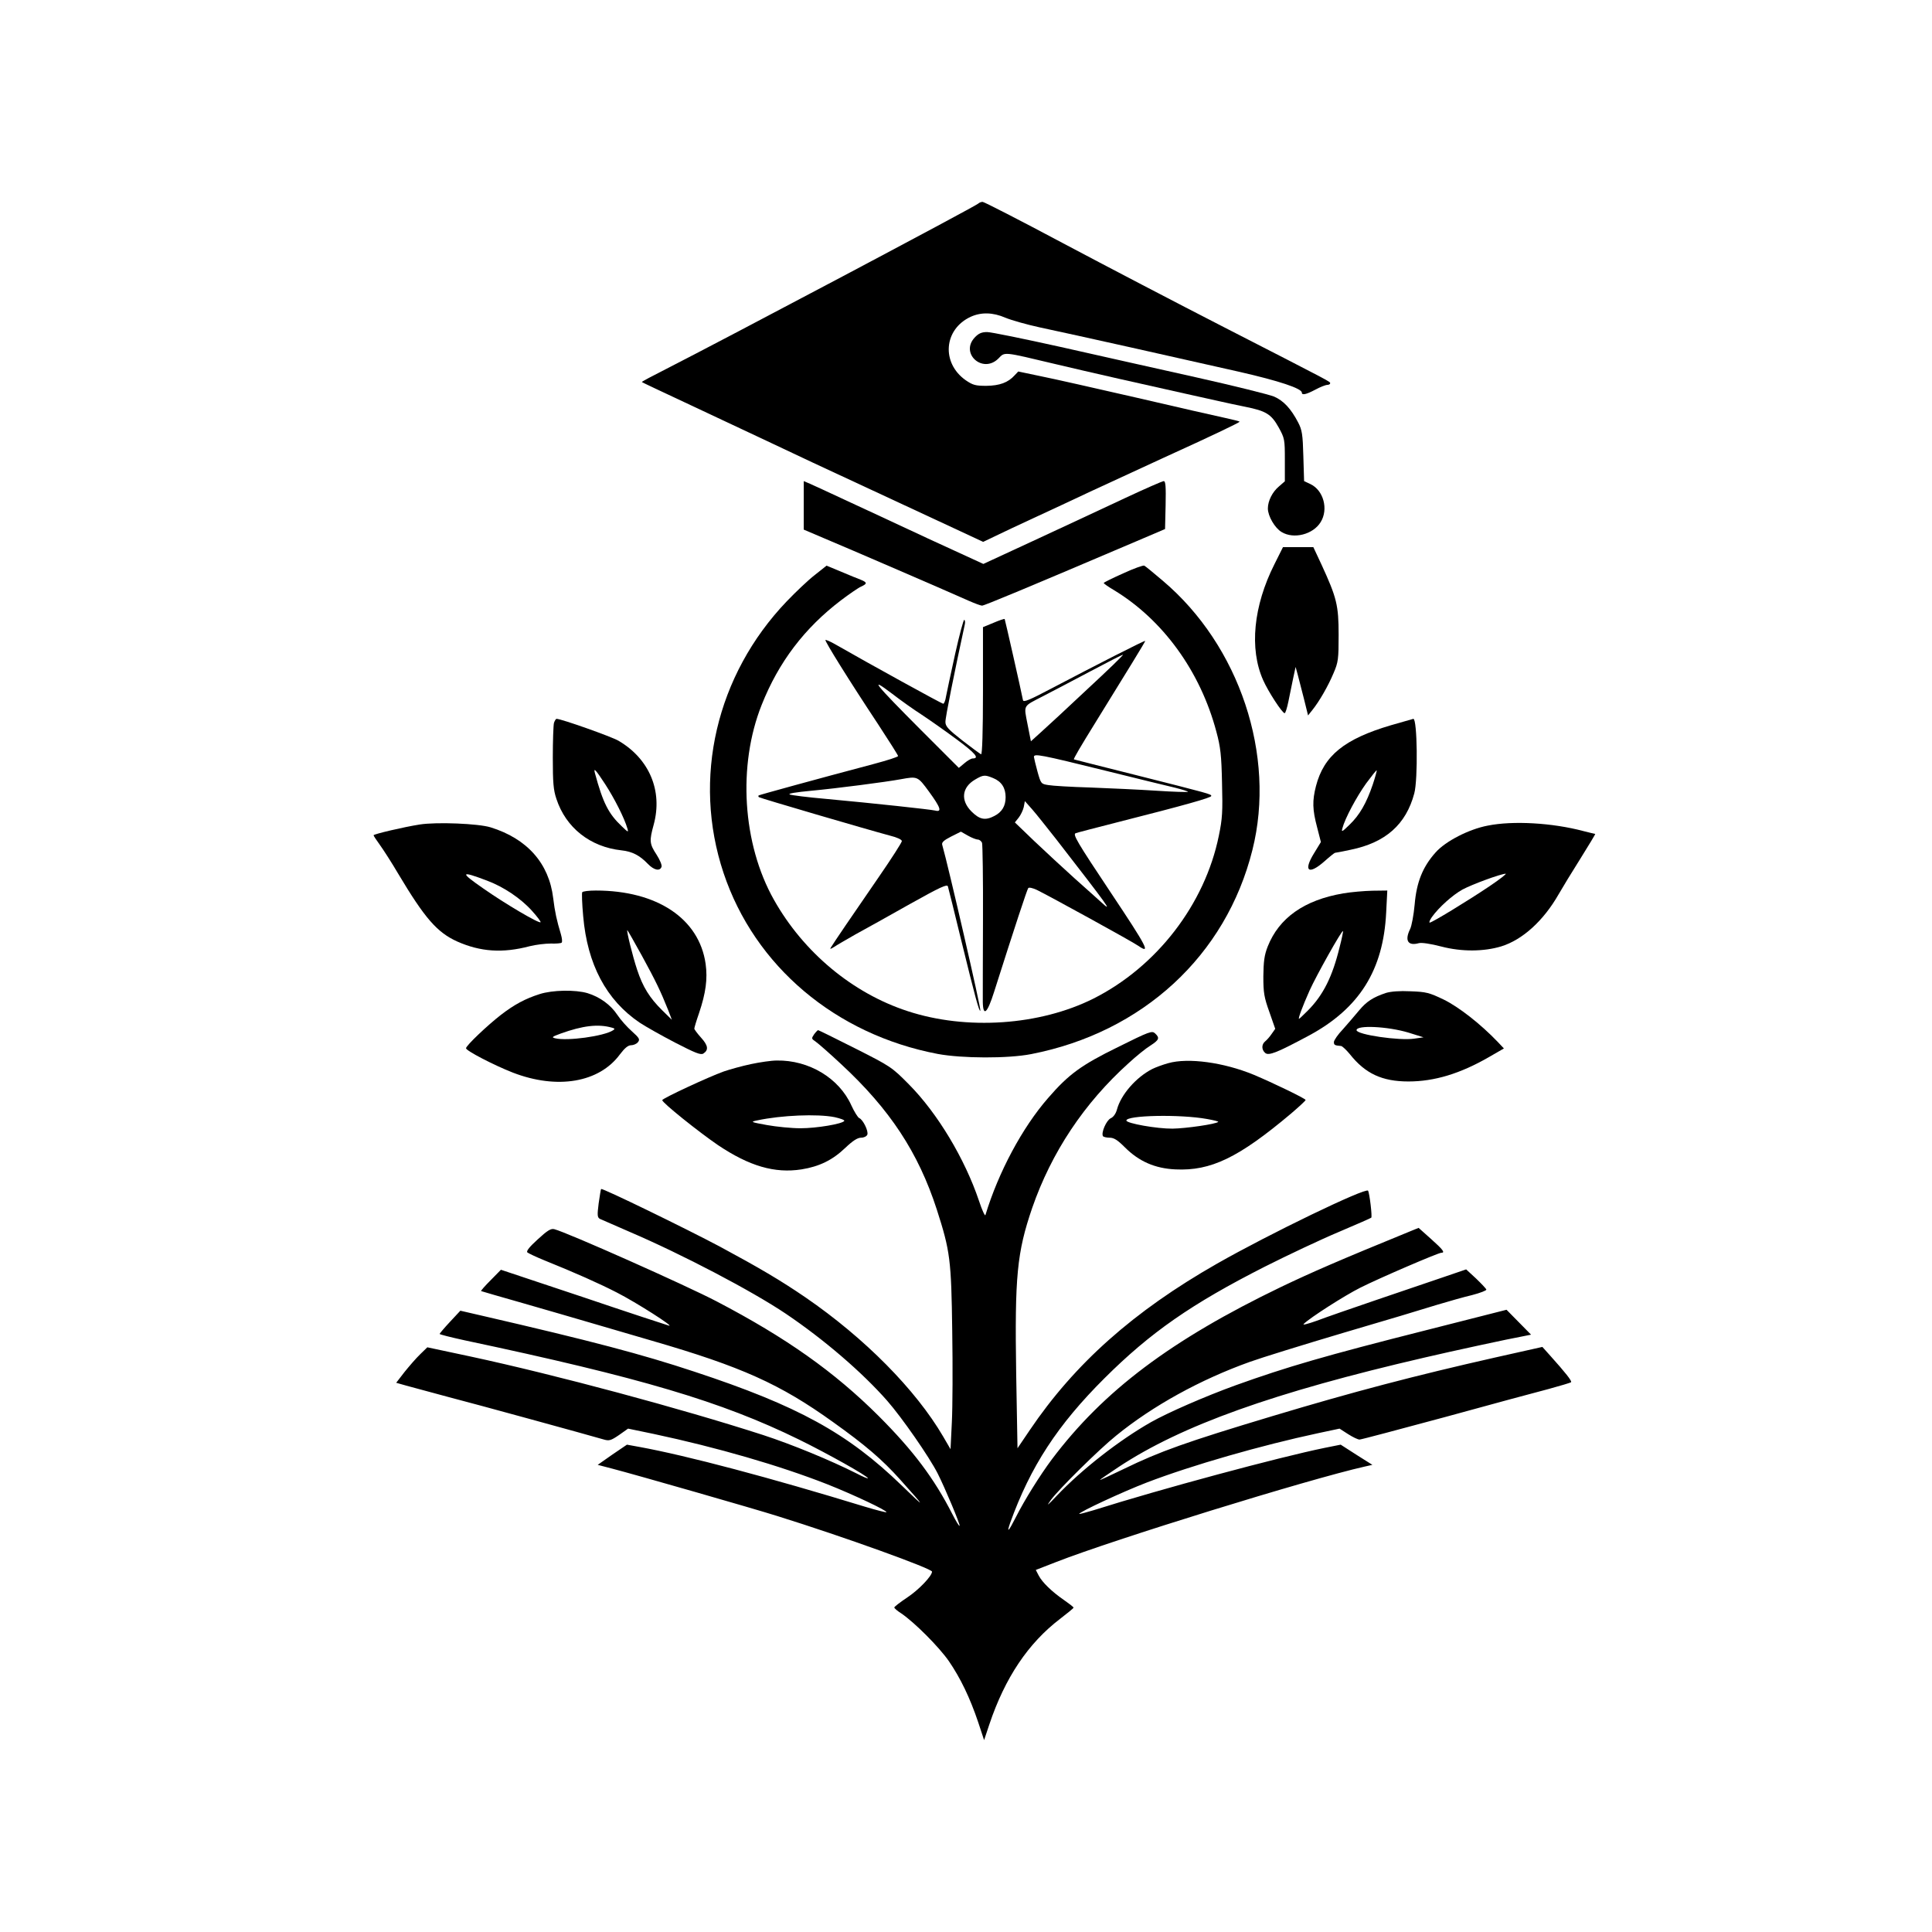 <?xml version="1.0" standalone="no"?>
<!DOCTYPE svg PUBLIC "-//W3C//DTD SVG 20010904//EN"
 "http://www.w3.org/TR/2001/REC-SVG-20010904/DTD/svg10.dtd">
<svg version="1.0" xmlns="http://www.w3.org/2000/svg"
 width="1024pt" height="1024pt" viewBox="0 0 1024 1024"
 preserveAspectRatio="xMidYMid meet">

<g transform="translate(0,1024) scale(0.1,-0.1)"
fill="#000000" stroke="none">
<path d="M5185 9161 c-17 -16 -1345 -719 -1653 -876 -73 -37 -132 -68 -130
-70 2 -2 104 -50 228 -108 124 -58 317 -149 430 -202 113 -54 365 -172 560
-262 195 -91 408 -190 473 -220 l118 -55 67 32 c37 18 128 61 202 95 74 34
209 97 300 140 91 42 266 123 390 180 242 110 400 185 400 190 0 2 -35 11 -77
20 -43 9 -253 57 -468 107 -214 49 -443 101 -509 114 l-119 25 -19 -20 c-35
-39 -80 -55 -150 -56 -58 0 -72 4 -110 30 -130 92 -116 270 27 336 55 25 117
24 184 -5 31 -13 112 -36 181 -51 166 -35 779 -172 1060 -236 210 -48 330 -88
330 -110 0 -15 23 -10 72 16 26 14 54 25 63 25 8 0 15 4 15 8 0 10 24 -3 -565
299 -242 124 -625 324 -851 444 -227 121 -418 219 -426 219 -8 0 -18 -4 -23
-9z"/>
<path d="M5167 8452 c-81 -85 42 -195 125 -112 35 36 21 37 303 -30 176 -42
486 -112 685 -156 63 -14 144 -32 180 -40 36 -8 99 -22 140 -30 110 -22 138
-39 177 -109 32 -58 33 -64 33 -173 l0 -113 -31 -27 c-35 -29 -59 -77 -59
-117 0 -40 37 -104 73 -125 64 -39 167 -13 207 53 42 68 15 168 -54 201 l-34
16 -4 133 c-3 115 -7 138 -27 177 -39 75 -78 116 -128 138 -27 11 -212 57
-413 102 -201 45 -524 117 -718 161 -194 43 -369 79 -390 79 -29 0 -45 -7 -65
-28z"/>
<path d="M4260 7561 l0 -128 108 -46 c120 -50 675 -290 766 -331 32 -14 64
-26 71 -26 12 0 233 92 820 342 l150 64 3 127 c2 98 0 127 -10 127 -7 0 -98
-40 -203 -89 -104 -49 -317 -148 -472 -220 l-281 -130 -294 135 c-161 75 -360
168 -443 206 -82 39 -165 76 -182 84 l-33 14 0 -129z"/>
<path d="M6755 7250 c-112 -222 -134 -449 -60 -615 26 -59 101 -175 114 -175
4 0 13 28 20 63 7 34 18 89 25 122 l13 60 11 -40 c6 -22 21 -80 33 -128 l22
-89 23 29 c37 46 84 128 112 195 25 58 27 74 27 203 0 157 -10 197 -91 373
l-43 92 -80 0 -81 0 -45 -90z"/>
<path d="M5953 7201 c-56 -25 -103 -48 -103 -51 0 -3 24 -20 53 -37 261 -158
459 -431 544 -751 22 -81 27 -125 30 -272 4 -151 2 -189 -17 -280 -74 -363
-329 -694 -665 -863 -284 -142 -672 -169 -985 -66 -291 95 -551 311 -708 590
-167 296 -193 712 -65 1033 90 227 227 407 420 554 45 34 93 67 107 73 33 15
33 22 -1 36 -16 6 -63 25 -105 43 l-77 32 -63 -50 c-35 -27 -101 -90 -148
-139 -374 -391 -502 -940 -335 -1440 165 -494 594 -856 1135 -959 129 -24 372
-25 495 -1 591 115 1033 522 1173 1082 126 500 -68 1083 -475 1427 -48 41 -92
77 -98 80 -5 3 -56 -15 -112 -41z"/>
<path d="M5062 6772 c-23 -103 -44 -204 -48 -224 -3 -21 -10 -38 -15 -38 -7 0
-389 210 -572 315 -26 15 -50 25 -52 23 -5 -5 127 -217 278 -445 59 -90 107
-166 107 -170 0 -5 -57 -23 -128 -42 -313 -83 -607 -164 -611 -167 -2 -2 -2
-6 1 -9 5 -5 579 -173 695 -204 37 -9 63 -21 63 -29 0 -7 -55 -93 -122 -190
-140 -203 -240 -350 -253 -372 -8 -12 -5 -12 16 1 13 9 65 39 114 67 50 27
179 99 287 160 161 90 198 107 202 94 3 -10 35 -138 71 -287 74 -302 95 -379
101 -372 6 5 -171 772 -202 879 -4 13 8 24 47 44 l52 26 37 -21 c21 -12 45
-21 53 -21 8 0 18 -8 22 -17 3 -10 6 -193 5 -408 -1 -214 -1 -411 -1 -437 2
-79 24 -59 60 55 110 346 175 543 181 550 4 5 25 0 46 -10 69 -34 508 -275
537 -296 68 -47 47 -7 -143 278 -184 276 -206 314 -188 319 7 3 112 30 233 61
343 87 485 127 485 136 0 10 -4 11 -400 111 -179 45 -326 82 -328 83 -3 3 32
63 120 205 162 262 258 418 258 423 0 5 -261 -128 -495 -251 -119 -63 -151
-76 -153 -63 -10 52 -95 427 -97 430 -2 2 -29 -7 -59 -20 l-56 -23 0 -339 c0
-215 -4 -337 -10 -335 -5 2 -50 35 -99 73 -74 58 -90 75 -90 98 -1 23 48 265
103 519 2 10 1 20 -3 23 -4 2 -26 -80 -49 -183z m702 -184 c-107 -101 -219
-204 -248 -230 l-52 -47 -18 91 c-20 104 -26 92 82 148 37 19 146 76 242 127
96 51 178 93 182 93 5 0 -80 -82 -188 -182z m-879 -136 c38 -25 121 -83 183
-129 103 -76 125 -103 87 -103 -7 0 -27 -11 -43 -25 l-30 -25 -202 202 c-245
246 -277 286 -154 193 49 -38 120 -88 159 -113z m975 -297 c162 -40 328 -81
368 -90 40 -10 71 -20 68 -22 -2 -2 -77 0 -167 6 -90 6 -247 13 -349 17 -102
3 -203 9 -224 13 -38 6 -39 7 -57 71 -10 36 -18 71 -19 78 0 19 32 13 380 -73z
m-596 -39 c44 -18 66 -52 66 -101 0 -47 -19 -79 -60 -100 -48 -25 -78 -19
-121 24 -59 59 -51 128 19 169 44 26 52 26 96 8z m-340 -72 c62 -85 70 -110
32 -100 -26 6 -321 38 -581 62 -93 8 -179 19 -189 23 -12 5 31 12 115 20 130
12 393 46 474 61 88 16 89 16 149 -66z m674 -252 c280 -361 302 -392 241 -336
-19 17 -83 75 -144 129 -60 54 -156 143 -213 197 l-103 99 20 25 c11 14 23 39
27 56 l6 32 39 -44 c22 -25 78 -96 127 -158z"/>
<path d="M2936 6408 c-3 -13 -6 -95 -6 -184 0 -131 3 -171 19 -218 50 -153
179 -255 345 -273 57 -6 97 -27 140 -72 32 -33 63 -40 72 -16 4 8 -8 37 -26
65 -38 58 -39 73 -15 160 48 178 -23 348 -187 444 -38 22 -303 116 -328 116
-4 0 -10 -10 -14 -22z m272 -325 c48 -74 101 -178 117 -233 7 -23 5 -23 -29
10 -71 67 -100 124 -143 283 -8 31 4 18 55 -60z"/>
<path d="M7372 6396 c-247 -73 -355 -161 -397 -322 -20 -78 -19 -125 6 -219
l20 -78 -36 -59 c-59 -95 -30 -118 55 -43 28 25 53 45 56 45 3 0 40 7 82 16
186 38 294 134 338 299 20 74 16 396 -5 395 -3 -1 -57 -16 -119 -34z m-96
-314 c-34 -100 -70 -162 -123 -213 -40 -39 -44 -41 -38 -19 13 51 75 167 126
238 29 39 54 71 56 69 1 -2 -8 -36 -21 -75z"/>
<path d="M2225 5870 c-84 -13 -245 -51 -245 -57 0 -3 15 -26 34 -52 18 -25 62
-93 96 -151 142 -238 207 -312 313 -360 124 -55 241 -63 385 -25 32 8 82 14
111 14 28 -1 55 1 58 5 4 4 2 23 -4 44 -22 73 -32 118 -41 192 -22 184 -138
315 -332 375 -65 20 -285 29 -375 15z m355 -297 c89 -33 181 -95 240 -161 28
-31 48 -58 45 -60 -8 -8 -190 99 -305 180 -124 86 -120 94 20 41z"/>
<path d="M7885 5864 c-100 -19 -224 -83 -276 -142 -68 -76 -101 -157 -111
-276 -5 -55 -16 -114 -24 -130 -30 -61 -12 -91 46 -75 15 4 63 -3 120 -18 108
-28 224 -27 317 1 113 35 224 136 304 276 19 33 71 119 116 190 45 72 80 130
78 130 -2 0 -30 7 -62 15 -165 44 -375 56 -508 29z m10 -321 c-119 -80 -305
-193 -317 -193 -5 0 0 13 11 29 37 52 110 117 162 146 52 28 202 83 229 84 8
1 -30 -29 -85 -66z"/>
<path d="M3086 5511 c-3 -4 -1 -62 5 -127 22 -255 122 -444 299 -564 30 -20
115 -68 188 -106 107 -55 136 -67 150 -58 29 19 25 43 -12 84 -20 22 -36 44
-36 48 0 5 11 42 25 82 36 107 46 181 35 261 -34 240 -257 389 -582 389 -37 0
-69 -4 -72 -9z m317 -338 c73 -134 97 -183 139 -288 l19 -50 -51 50 c-67 66
-103 124 -133 215 -24 72 -58 210 -52 210 1 0 37 -62 78 -137z"/>
<path d="M7120 5505 c-207 -35 -341 -130 -401 -282 -18 -46 -22 -79 -23 -158
0 -87 4 -111 32 -189 l31 -89 -19 -27 c-10 -15 -26 -33 -35 -40 -19 -16 -19
-44 1 -61 19 -16 65 3 233 93 266 144 393 346 408 651 l6 117 -79 -1 c-43 -1
-113 -7 -154 -14z m-20 -286 c-38 -156 -87 -254 -169 -336 -24 -24 -44 -43
-46 -43 -6 0 19 67 56 150 35 78 171 321 177 315 2 -1 -6 -40 -18 -86z"/>
<path d="M2860 4971 c-76 -24 -135 -56 -205 -110 -71 -55 -185 -163 -185 -177
0 -13 146 -89 248 -129 236 -91 458 -53 568 97 25 33 43 48 59 48 12 0 29 7
36 16 12 15 8 22 -32 58 -25 22 -60 61 -77 87 -36 54 -93 95 -158 115 -64 19
-186 17 -254 -5z m384 -178 c15 -4 16 -7 5 -14 -48 -31 -243 -58 -307 -42 -20
5 -16 8 30 25 117 42 199 52 272 31z"/>
<path d="M7345 4977 c-68 -23 -102 -45 -142 -93 -21 -25 -59 -70 -85 -99 -27
-28 -48 -59 -48 -68 0 -16 4 -18 38 -21 7 -1 28 -21 47 -44 81 -102 170 -144
310 -144 137 0 274 41 428 130 l78 45 -33 35 c-90 94 -206 185 -286 224 -77
37 -93 41 -176 44 -58 3 -105 -1 -131 -9z m120 -210 l80 -25 -49 -7 c-78 -12
-306 21 -306 45 0 28 165 20 275 -13z"/>
<path d="M4315 4758 c-15 -22 -14 -24 7 -38 12 -8 74 -62 136 -120 258 -239
409 -468 507 -770 71 -221 77 -266 82 -645 3 -187 2 -404 -2 -483 l-7 -143
-39 67 c-145 248 -416 522 -729 737 -133 91 -247 158 -455 270 -179 95 -624
312 -629 305 -2 -2 -7 -36 -13 -76 -8 -63 -7 -74 6 -82 9 -4 80 -35 158 -69
278 -119 648 -313 828 -434 203 -137 404 -310 537 -461 79 -90 224 -299 268
-386 39 -77 121 -273 116 -277 -3 -3 -20 26 -39 63 -96 188 -206 335 -391 520
-234 233 -488 413 -857 606 -162 85 -796 367 -861 383 -18 5 -37 -7 -88 -54
-42 -38 -62 -62 -55 -69 6 -5 46 -24 90 -42 159 -64 292 -123 385 -171 100
-51 309 -184 275 -175 -11 3 -216 70 -455 151 l-435 145 -54 -55 c-30 -30 -53
-56 -51 -58 3 -1 104 -31 225 -65 121 -35 281 -81 355 -103 74 -22 221 -65
325 -95 476 -138 680 -230 960 -431 171 -122 261 -199 356 -305 138 -154 139
-158 9 -32 -287 278 -551 423 -1100 604 -277 92 -547 163 -1123 296 l-117 27
-55 -59 c-30 -32 -54 -61 -55 -64 0 -3 60 -18 133 -34 934 -198 1360 -324
1772 -526 149 -73 365 -194 365 -205 0 -3 -27 8 -59 25 -141 71 -343 154 -496
204 -433 140 -1099 319 -1550 416 l-230 49 -38 -37 c-21 -20 -58 -63 -83 -94
l-44 -57 53 -15 c29 -8 129 -35 222 -60 155 -40 744 -202 823 -225 30 -9 39
-7 83 23 l48 34 135 -28 c338 -72 669 -168 921 -267 139 -55 321 -141 313
-148 -2 -2 -53 11 -113 29 -503 154 -944 271 -1196 317 l-66 12 -78 -53 -77
-54 73 -19 c127 -33 758 -214 878 -252 356 -111 821 -279 821 -295 0 -23 -70
-96 -130 -136 -39 -26 -70 -50 -70 -54 0 -4 17 -19 38 -32 70 -48 198 -176
251 -252 61 -89 112 -194 156 -325 l31 -94 28 84 c83 247 206 430 375 559 39
30 71 56 71 59 0 4 -23 21 -50 40 -64 44 -116 94 -135 131 l-15 29 108 42
c304 119 1338 439 1636 506 l40 9 -84 53 -84 54 -85 -17 c-240 -49 -869 -218
-1223 -330 -43 -13 -78 -22 -78 -20 0 10 232 118 360 167 238 91 603 196 907
261 l113 24 45 -29 c25 -16 52 -29 61 -29 8 0 211 54 452 119 240 66 488 133
550 149 62 17 116 33 119 36 6 6 -31 52 -109 139 l-43 48 -250 -56 c-425 -96
-753 -182 -1182 -311 -456 -137 -596 -187 -785 -279 -71 -34 -128 -61 -128
-59 0 2 44 32 98 68 334 221 824 396 1624 581 141 33 445 99 528 114 l35 7
-65 66 -65 66 -425 -108 c-538 -136 -740 -195 -1010 -292 -163 -59 -362 -146
-450 -196 -169 -96 -367 -251 -499 -390 -51 -54 -57 -58 -31 -22 42 57 255
268 346 341 194 158 446 297 709 391 61 22 284 91 496 154 212 62 435 129 495
148 60 18 144 42 187 52 42 11 76 24 75 29 -2 6 -27 32 -55 59 l-52 48 -123
-42 c-68 -23 -226 -77 -353 -120 -126 -43 -268 -92 -315 -110 -48 -17 -78 -25
-70 -17 35 34 218 151 300 192 99 50 413 185 429 185 22 0 10 16 -55 74 l-65
58 -37 -15 c-394 -161 -526 -219 -692 -298 -583 -281 -941 -550 -1215 -914
-62 -83 -144 -214 -190 -305 -39 -77 -51 -90 -31 -32 108 300 252 520 500 767
244 243 461 394 851 592 121 61 297 144 390 183 94 40 172 74 173 76 6 4 -9
130 -17 143 -12 18 -524 -229 -801 -387 -442 -252 -754 -530 -992 -882 l-65
-96 -7 396 c-8 516 4 641 85 878 102 294 275 555 512 768 39 36 91 78 114 92
47 30 51 41 25 65 -16 15 -30 10 -197 -73 -194 -95 -261 -144 -370 -270 -137
-157 -263 -393 -332 -620 -2 -8 -18 26 -34 75 -75 223 -220 465 -372 618 -90
91 -96 95 -284 190 -105 53 -194 97 -197 97 -2 0 -12 -10 -21 -22z"/>
<path d="M3980 4600 c-47 -10 -112 -28 -144 -39 -81 -29 -326 -143 -326 -152
0 -14 194 -169 295 -238 167 -112 301 -151 443 -129 94 15 164 49 231 113 41
39 66 55 85 55 15 0 29 7 33 16 7 19 -23 80 -43 88 -7 3 -26 33 -42 68 -65
144 -225 240 -395 237 -29 0 -90 -9 -137 -19z m443 -281 c31 -7 54 -15 52 -20
-10 -16 -147 -39 -232 -39 -48 0 -128 8 -178 17 -88 16 -89 17 -50 25 126 27
317 35 408 17z"/>
<path d="M6192 4605 c-29 -8 -67 -22 -85 -31 -86 -44 -166 -136 -187 -215 -6
-22 -19 -40 -33 -46 -23 -11 -52 -77 -41 -95 3 -4 19 -8 35 -8 23 0 42 -12 81
-51 75 -75 160 -112 268 -117 188 -9 335 62 613 296 42 36 77 68 77 72 0 7
-171 90 -276 134 -158 65 -346 91 -452 61z m206 -296 c35 -6 61 -13 59 -15
-11 -12 -172 -35 -242 -36 -82 -1 -245 28 -245 43 0 28 285 34 428 8z"/>
</g>
</svg>
